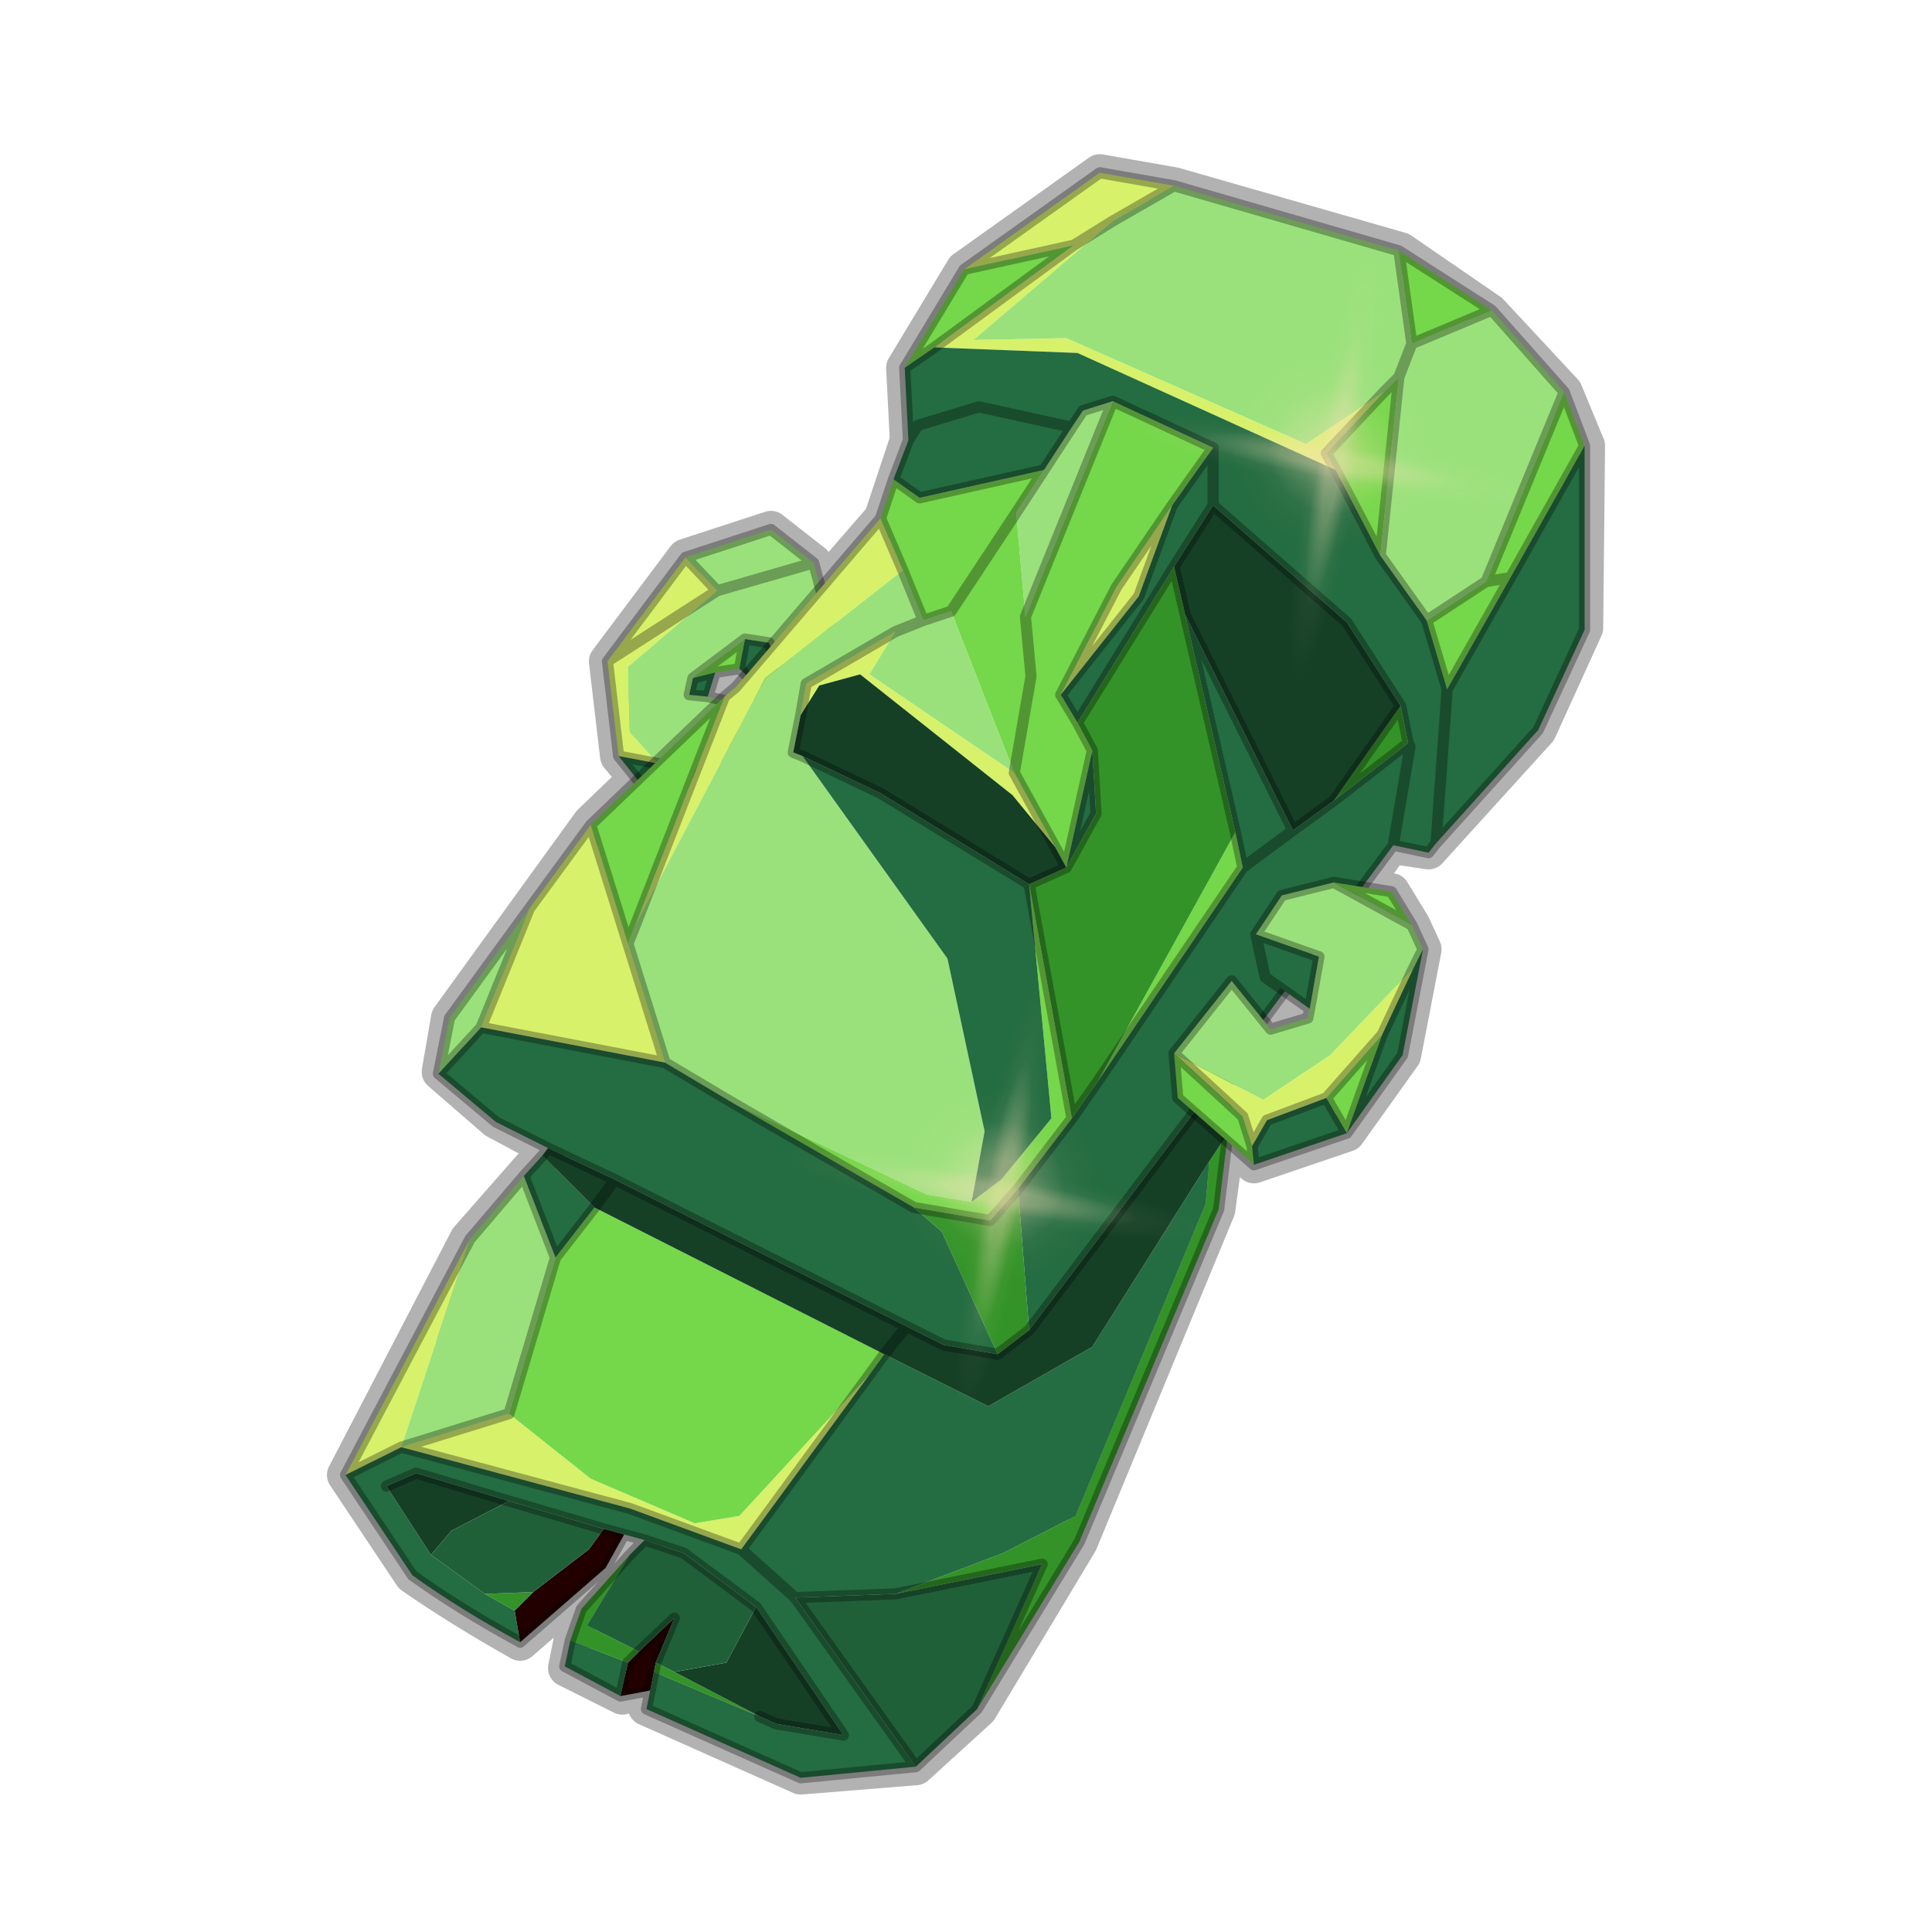 <?xml version="1.0" encoding="UTF-8" standalone="no"?>
<svg xmlns:xlink="http://www.w3.org/1999/xlink" height="52.0px" width="52.0px" xmlns="http://www.w3.org/2000/svg">
  <g transform="matrix(1.0, 0.0, 0.0, 1.0, 0.0, 0.0)">
    <use height="54.0" transform="matrix(1.0, 0.0, 0.0, 1.0, -1.0, -1.0)" width="54.0" xlink:href="#shape0"/>
    <use height="0.0" transform="matrix(0.092, 0.04, -0.028, 0.05, 34.0, 10.55)" width="0.0" xlink:href="#sprite0"/>
    <use height="0.0" transform="matrix(0.079, 0.035, -0.084, 0.188, 27.2, 29.45)" width="0.0" xlink:href="#sprite0"/>
    <use height="0.0" transform="matrix(0.022, 0.01, -0.04, 0.055, 27.5, 15.45)" width="0.0" xlink:href="#sprite0"/>
    <use height="0.0" transform="matrix(0.085, 0.037, -0.025, 0.035, 19.7, 31.4)" width="0.0" xlink:href="#sprite0"/>
    <use height="81.5" transform="matrix(0.144, 0.025, -0.025, 0.144, 22.0, 25.35)" width="81.5" xlink:href="#sprite1"/>
    <use height="81.5" transform="matrix(0.144, 0.025, -0.025, 0.144, 30.95, 5.6)" width="81.5" xlink:href="#sprite1"/>
  </g>
  <defs>
    <g id="shape0" transform="matrix(1.0, 0.0, 0.0, 1.0, 1.0, 1.0)">
      <path d="M52.0 0.0 L52.0 52.0 0.0 52.0 0.0 0.0 52.0 0.0" fill="#795fa9" fill-opacity="0.0" fill-rule="evenodd" stroke="none"/>
      <path d="M29.6 4.65 L25.95 7.25 24.35 9.9 24.45 11.85 23.75 13.95 22.1 15.85 21.9 15.15 20.75 14.25 18.45 15.0 16.35 17.8 16.65 20.35 17.15 20.95 15.9 22.15 12.1 27.4 11.85 28.85 13.35 30.15 14.75 30.9 12.6 33.35 9.3 39.7 11.1 42.4 Q12.4 43.3 14.0 44.2 L16.3 42.2 16.8 41.3 17.3 41.45 15.65 43.3 15.4 44.15 15.25 44.9 16.75 45.65 17.5 45.45 17.4 45.95 21.55 47.8 24.65 47.55 26.35 46.0 29.05 41.5 32.75 32.55 33.0 30.7 33.75 31.35 36.25 30.5 37.75 28.4 38.3 25.55 38.0 24.9 37.45 24.0 36.65 23.85 37.45 22.75 38.45 22.9 41.4 19.65 42.65 16.9 42.7 12.0 42.1 10.55 40.1 8.4 37.7 6.75 31.6 5.0 29.6 4.65 M20.1 18.15 L19.4 18.85 19.05 18.75 19.25 18.1 19.9 18.0 20.1 18.15 M35.25 27.15 L35.2 27.4 34.2 27.7 34.0 27.45 34.6 26.65 35.25 27.15" fill="none" stroke="#000000" stroke-linecap="round" stroke-linejoin="round" stroke-opacity="0.302" stroke-width="1.0"/>
      <path d="M18.45 15.0 L19.3 15.9 16.9 17.95 16.95 19.7 17.7 20.55 16.65 20.35 16.35 17.8 18.45 15.0 M19.3 15.9 L16.35 17.8 19.3 15.9" fill="#d7f16b" fill-rule="evenodd" stroke="none"/>
      <path d="M18.45 15.0 L20.75 14.25 21.9 15.15 19.3 15.9 21.9 15.15 22.5 17.4 18.95 20.75 17.7 20.55 16.95 19.7 16.9 17.95 19.3 15.9 18.45 15.0 M20.45 18.5 L21.0 18.1 20.7 17.3 20.05 17.2 18.65 18.25 18.55 18.7 19.05 18.75 19.9 18.95 20.45 18.5" fill="#9ae17b" fill-rule="evenodd" stroke="none"/>
      <path d="M20.05 17.2 L19.9 18.0 19.25 18.1 18.65 18.25 20.05 17.2" fill="#75d74a" fill-rule="evenodd" stroke="none"/>
      <path d="M18.95 20.75 L17.65 21.6 16.65 20.35 17.7 20.55 18.95 20.75 M20.45 18.5 L19.9 18.0 20.05 17.2 20.7 17.3 21.0 18.1 20.45 18.5 M19.25 18.1 L19.05 18.75 18.55 18.7 18.65 18.25 19.25 18.1" fill="#246c41" fill-rule="evenodd" stroke="none"/>
      <path d="M21.9 15.15 L20.75 14.25 18.45 15.0 19.3 15.9 21.9 15.15 22.5 17.4 18.95 20.75 17.65 21.6 16.65 20.35 16.35 17.8 18.45 15.0 M19.9 18.0 L20.45 18.5 21.0 18.1 20.7 17.3 20.05 17.2 19.9 18.0 19.25 18.1 19.05 18.75 19.9 18.95 20.45 18.5 M18.65 18.25 L19.25 18.1 M19.05 18.75 L18.55 18.7 18.65 18.25 20.05 17.2 M17.7 20.55 L18.95 20.75 M16.65 20.35 L17.7 20.55 M16.35 17.8 L19.3 15.9" fill="none" stroke="#000000" stroke-linecap="round" stroke-linejoin="round" stroke-opacity="0.302" stroke-width="0.3"/>
      <path d="M17.5 45.5 L16.7 45.65 16.9 44.75 17.2 44.45 18.15 43.55 17.65 44.75 17.6 45.0 17.5 45.5 M16.8 41.3 L16.3 42.2 14.0 44.2 13.85 43.35 14.35 42.85 15.85 41.7 16.25 41.15 16.8 41.3" fill="#220000" fill-rule="evenodd" stroke="none"/>
      <path d="M9.3 39.7 L12.65 33.35 10.8 38.95 9.3 39.7 M14.25 24.45 L15.9 22.2 16.9 25.4 17.9 28.6 12.95 27.65 14.25 24.45 M19.5 18.75 L19.8 18.5 23.7 13.95 24.3 15.35 20.6 18.25 17.1 24.9 19.5 18.75 M25.95 7.25 L29.6 4.65 31.6 5.0 29.95 5.95 26.2 9.15 28.7 9.1 35.15 11.95 37.25 10.55 35.7 12.2 35.95 12.65 29.0 9.5 25.15 9.35 28.9 6.6 29.95 5.95 28.9 6.6 25.95 7.25 M31.55 13.6 L30.65 16.05 28.55 18.7 30.05 15.8 31.55 13.6 M21.55 19.25 L21.7 18.4 24.1 17.0 23.4 18.15 27.3 20.8 28.4 22.8 27.25 21.4 23.15 18.15 22.05 18.45 21.55 19.25 M23.4 37.0 L19.95 41.7 16.95 40.6 10.8 38.95 13.7 38.05 15.9 39.8 18.7 41.0 19.9 40.8 23.4 37.0" fill="#d7f16b" fill-rule="evenodd" stroke="none"/>
      <path d="M40.15 8.35 L42.1 10.55 40.0 15.65 38.4 16.7 37.15 14.95 37.65 10.15 37.25 10.55 35.15 11.95 28.7 9.1 26.2 9.15 29.95 5.95 31.6 5.0 37.65 6.75 38.0 9.25 40.15 8.35 M12.65 33.35 L14.1 31.65 14.95 33.85 13.7 38.05 10.8 38.95 12.65 33.35 M11.8 28.9 L12.1 27.4 14.25 24.45 12.95 27.65 11.8 28.9 M37.65 10.15 L38.0 9.25 37.65 10.15 M28.1 12.65 L28.85 11.5 29.15 11.05 29.95 10.8 27.6 16.6 27.35 13.8 28.1 12.65 M24.85 16.7 L24.1 17.0 24.85 16.7 25.6 16.45 27.3 20.8 23.4 18.15 24.1 17.0 21.7 18.4 21.55 19.25 21.35 20.25 21.6 20.35 25.5 25.8 26.5 30.45 26.15 32.35 24.95 32.15 19.75 29.7 17.9 28.6 16.9 25.4 17.1 24.9 20.6 18.25 24.3 15.35 24.85 16.7" fill="#9ae17b" fill-rule="evenodd" stroke="none"/>
      <path d="M37.65 6.75 L40.15 8.35 38.0 9.25 37.65 6.75 M42.1 10.55 L42.65 12.0 40.65 15.55 40.0 15.65 42.1 10.55 M15.9 22.2 L19.5 18.75 17.1 24.9 16.9 25.4 15.9 22.2 M23.7 13.95 L24.05 12.9 24.75 13.4 28.1 12.65 27.35 13.8 27.6 16.6 29.95 10.8 32.65 12.05 31.55 13.6 30.05 15.8 28.55 18.7 29.0 19.45 29.4 20.2 28.7 23.35 28.4 22.8 27.3 20.8 25.6 16.45 24.85 16.7 24.3 15.35 23.7 13.95 M24.35 9.9 L25.95 7.25 28.9 6.6 25.15 9.35 24.35 9.9 M38.4 16.7 L40.0 15.65 40.65 15.55 38.95 18.55 38.4 16.7 M35.95 12.65 L35.7 12.2 37.25 10.55 37.65 10.15 37.15 14.95 35.95 12.65 M33.45 23.35 L29.55 29.1 33.25 22.4 33.45 23.35 M28.85 30.1 L27.4 32.0 26.65 32.85 24.6 32.5 19.75 29.7 24.95 32.15 26.15 32.35 26.95 31.75 28.3 30.1 27.7 23.8 28.85 30.1 M27.35 13.8 L25.6 16.45 27.35 13.8 M27.6 16.6 L27.75 18.2 27.3 20.8 27.75 18.2 27.6 16.6 M23.8 36.45 L23.4 37.0 19.9 40.8 18.7 41.0 15.9 39.8 13.7 38.05 14.95 33.85 16.0 32.5 23.8 36.45" fill="#75d74a" fill-rule="evenodd" stroke="none"/>
      <path d="M33.05 30.5 L32.8 32.55 29.05 41.5 26.3 46.0 28.05 42.1 24.1 42.9 27.0 41.8 28.95 40.8 32.45 32.4 32.55 31.25 33.05 30.5 M15.35 44.15 L15.65 43.3 16.95 41.85 15.8 43.75 17.2 44.45 16.9 44.75 15.35 44.15 M29.0 19.45 L31.6 15.25 31.9 16.55 33.25 22.4 29.55 29.1 28.85 30.1 27.7 23.8 28.7 23.35 29.5 21.9 29.4 20.2 29.0 19.45 M37.7 19.0 L37.9 20.0 35.9 21.55 37.7 19.0 M27.4 32.0 L27.7 35.8 26.85 36.45 25.35 33.15 24.6 32.5 26.65 32.85 27.4 32.0 M13.05 42.9 L14.35 42.85 13.85 43.35 13.05 42.9 M17.6 45.0 L17.65 44.75 18.15 45.0 20.45 46.2 17.6 45.0" fill="#339328" fill-rule="evenodd" stroke="none"/>
      <path d="M42.65 12.0 L42.65 16.95 41.4 19.65 38.65 22.7 38.45 22.95 37.5 22.75 33.3 28.4 27.7 35.8 27.4 32.0 28.85 30.1 29.55 29.1 33.45 23.35 33.25 22.4 31.9 16.55 34.8 22.35 35.9 21.55 37.9 20.0 37.7 19.0 36.25 16.75 32.65 13.6 31.6 15.25 29.0 19.45 28.55 18.7 30.65 16.05 31.55 13.6 32.65 12.05 32.65 13.6 32.65 12.05 29.95 10.8 29.15 11.05 28.85 11.5 28.1 12.65 24.75 13.4 24.05 12.9 24.45 11.85 24.35 9.9 25.15 9.35 29.0 9.5 35.95 12.65 37.15 14.95 38.4 16.7 38.95 18.55 40.65 15.55 42.65 12.0 M24.65 47.55 L21.55 47.85 17.4 46.0 17.5 45.5 17.6 45.0 20.45 46.2 20.9 46.4 22.7 46.7 20.35 43.25 18.4 41.8 17.35 41.45 16.8 41.3 16.25 41.15 13.7 40.4 11.2 39.65 10.4 40.0 11.6 41.85 13.05 42.9 13.85 43.35 14.0 44.2 Q12.35 43.3 11.1 42.4 L9.3 39.7 10.8 38.95 16.95 40.6 19.95 41.7 23.4 37.0 23.8 36.45 26.6 37.85 29.4 36.25 32.55 31.25 32.45 32.4 28.95 40.8 27.0 41.8 24.1 42.9 21.4 43.0 19.95 41.7 21.4 43.0 24.65 47.55 M16.7 45.65 L15.2 44.85 15.35 44.15 16.9 44.75 16.7 45.65 M14.1 31.65 L14.6 31.1 16.0 32.5 14.95 33.85 14.1 31.65 M14.75 30.9 L13.35 30.2 11.8 28.9 12.95 27.65 17.9 28.6 19.75 29.7 24.6 32.5 25.35 33.15 26.85 36.45 25.4 36.2 24.4 35.7 16.55 31.75 14.75 30.9 M37.5 22.75 L37.95 20.1 37.9 20.0 37.95 20.1 37.5 22.75 M33.45 23.35 L34.8 22.35 33.45 23.35 M38.95 18.55 L38.65 22.7 38.95 18.55 M28.85 11.5 L26.35 10.95 24.7 11.45 24.45 11.85 24.7 11.45 26.35 10.95 28.85 11.5 M26.15 32.35 L26.5 30.45 25.5 25.8 21.6 20.35 23.7 21.35 27.7 23.8 28.3 30.1 26.95 31.75 26.15 32.35 M29.4 20.2 L29.5 21.9 28.7 23.35 29.4 20.2" fill="#246c41" fill-rule="evenodd" stroke="none"/>
      <path d="M33.3 28.4 L33.05 30.5 32.55 31.25 29.4 36.25 26.6 37.85 23.8 36.45 24.4 35.7 23.8 36.45 16.0 32.5 14.6 31.1 14.75 30.9 16.55 31.75 16.0 32.5 16.55 31.75 24.4 35.7 25.4 36.2 26.85 36.45 27.7 35.8 33.3 28.4 M31.6 15.25 L32.65 13.6 36.25 16.75 37.7 19.0 35.9 21.55 34.8 22.35 31.9 16.55 31.6 15.25 M21.6 20.35 L21.35 20.25 21.55 19.25 22.05 18.45 23.15 18.15 27.25 21.4 28.4 22.8 28.7 23.35 27.7 23.8 23.7 21.35 21.6 20.35 M13.7 40.4 L12.15 41.2 11.6 41.85 10.4 40.0 11.2 39.65 13.7 40.4 M20.45 46.2 L18.15 45.0 19.55 44.75 20.35 43.25 22.7 46.7 20.9 46.4 20.45 46.2" fill="#154026" fill-rule="evenodd" stroke="none"/>
      <path d="M26.3 46.0 L24.65 47.55 21.4 43.0 24.1 42.9 28.05 42.1 26.3 46.0 M16.95 41.85 L17.35 41.45 18.4 41.8 20.35 43.25 19.55 44.75 18.15 45.0 17.65 44.75 18.15 43.55 17.2 44.45 15.8 43.75 16.95 41.85 M16.25 41.15 L15.85 41.7 14.35 42.85 13.05 42.9 11.6 41.85 12.15 41.2 13.7 40.4 16.25 41.15" fill="#206039" fill-rule="evenodd" stroke="none"/>
      <path d="M37.65 6.75 L40.15 8.35 42.1 10.55 42.65 12.0 42.65 16.95 41.4 19.65 38.65 22.7 38.45 22.95 37.5 22.75 33.3 28.4 33.05 30.5 32.8 32.55 29.05 41.5 26.3 46.0 24.65 47.55 21.55 47.85 17.4 46.0 17.5 45.5 16.7 45.65 15.2 44.85 15.35 44.15 15.65 43.3 16.95 41.85 17.35 41.45 16.8 41.3 16.3 42.2 14.0 44.2 Q12.35 43.3 11.1 42.4 L9.3 39.7 12.65 33.35 14.1 31.65 14.6 31.1 14.75 30.9 13.35 30.2 11.8 28.9 12.1 27.4 14.25 24.45 15.9 22.2 19.5 18.75 19.8 18.5 23.7 13.95 24.05 12.9 24.45 11.85 24.35 9.9 25.95 7.25 29.6 4.65 31.6 5.0 37.65 6.75 38.0 9.25 40.15 8.35 M38.4 16.7 L40.0 15.65 42.1 10.55 M40.65 15.55 L42.65 12.0 M40.65 15.55 L40.0 15.65 M37.25 10.55 L35.7 12.2 35.95 12.65 37.15 14.95 37.65 10.15 37.25 10.55 M29.95 5.95 L28.9 6.6 25.15 9.35 24.35 9.9 M32.65 13.6 L32.65 12.05 31.55 13.6 30.65 16.05 28.55 18.7 29.0 19.45 31.6 15.25 32.65 13.6 36.25 16.75 37.7 19.0 37.9 20.0 37.95 20.1 37.5 22.75 M31.6 15.25 L31.9 16.55 34.8 22.35 35.9 21.55 37.7 19.0 M34.8 22.35 L33.45 23.35 29.55 29.1 28.85 30.1 27.4 32.0 26.65 32.85 24.6 32.5 19.75 29.7 17.9 28.6 12.95 27.65 14.25 24.45 M27.7 35.8 L33.3 28.4 M33.45 23.35 L33.25 22.4 31.9 16.55 M35.9 21.55 L37.9 20.0 M38.65 22.7 L38.95 18.55 38.4 16.7 37.15 14.95 M38.0 9.25 L37.65 10.15 M38.95 18.55 L40.65 15.55 M25.95 7.25 L28.9 6.6 M29.95 10.8 L29.15 11.05 28.85 11.5 28.1 12.65 27.35 13.8 25.6 16.45 24.85 16.7 24.3 15.35 23.7 13.95 M27.6 16.6 L29.95 10.8 32.65 12.05 M24.05 12.9 L24.75 13.4 28.1 12.65 M24.45 11.85 L24.7 11.45 26.35 10.95 28.85 11.5 M24.1 17.0 L24.85 16.7 M17.1 24.9 L16.9 25.4 17.9 28.6 M21.6 20.35 L21.35 20.25 21.55 19.25 21.7 18.4 24.1 17.0 M27.3 20.8 L27.75 18.2 27.6 16.6 M28.4 22.8 L27.3 20.8 M17.1 24.9 L19.5 18.75 M15.9 22.2 L16.9 25.4 M29.4 20.2 L29.0 19.45 M29.4 20.2 L29.5 21.9 28.7 23.35 27.7 23.8 28.85 30.1 M28.7 23.35 L29.4 20.2 M21.6 20.35 L23.7 21.35 27.7 23.8 M28.7 23.35 L28.4 22.8 M31.55 13.6 L30.05 15.8 28.55 18.7 M26.85 36.45 L25.4 36.2 24.4 35.7 23.8 36.45 23.4 37.0 19.95 41.7 21.4 43.0 24.1 42.9 28.05 42.1 26.3 46.0 M26.85 36.45 L27.7 35.8 M14.95 33.85 L16.0 32.5 16.55 31.75 14.75 30.9 M16.25 41.15 L13.7 40.4 11.2 39.65 10.4 40.0 M20.35 43.25 L18.4 41.8 17.35 41.45 M16.25 41.15 L16.8 41.3 M17.65 44.75 L17.6 45.0 17.5 45.5 M17.65 44.75 L18.15 43.55 17.2 44.45 16.9 44.75 16.7 45.65 M20.35 43.25 L22.7 46.7 20.9 46.4 20.45 46.2 M10.8 38.95 L16.95 40.6 19.95 41.7 M16.55 31.75 L24.4 35.7 M10.8 38.95 L9.3 39.7 M13.7 38.05 L10.8 38.95 M13.7 38.05 L14.95 33.85 14.1 31.65 M24.65 47.55 L21.4 43.0 M12.95 27.65 L11.8 28.9 M29.95 5.95 L31.6 5.0" fill="none" stroke="#000000" stroke-linecap="round" stroke-linejoin="round" stroke-opacity="0.302" stroke-width="0.3"/>
      <path d="M38.05 26.05 L37.2 27.85 35.7 29.55 34.1 30.15 33.7 30.85 33.45 30.05 31.6 28.35 34.0 29.6 35.8 28.4 38.05 26.05" fill="#d7f16b" fill-rule="evenodd" stroke="none"/>
      <path d="M35.9 23.75 L38.0 24.9 38.3 25.55 38.05 26.05 35.8 28.4 34.0 29.6 31.6 28.35 33.15 26.4 34.2 27.7 35.2 27.4 35.25 27.15 35.5 25.75 33.8 25.15 34.5 24.1 35.9 23.75" fill="#9ae17b" fill-rule="evenodd" stroke="none"/>
      <path d="M35.9 23.75 L37.45 24.0 38.0 24.9 35.9 23.75 M33.75 31.35 L31.7 29.55 31.6 28.35 33.45 30.05 33.7 30.85 33.75 31.35 M37.2 27.85 L36.25 30.5 35.7 29.55 37.2 27.85" fill="#75d74a" fill-rule="evenodd" stroke="none"/>
      <path d="M38.3 25.55 L37.75 28.4 36.25 30.5 33.75 31.35 33.7 30.85 34.1 30.15 35.7 29.55 36.25 30.5 37.2 27.85 38.05 26.05 38.3 25.55 M35.25 27.15 L34.05 26.3 33.8 25.15 35.5 25.75 35.25 27.15" fill="#246c41" fill-rule="evenodd" stroke="none"/>
      <path d="M38.0 24.9 L37.45 24.0 35.9 23.75 38.0 24.9 38.3 25.55 37.75 28.4 36.25 30.5 33.75 31.35 31.7 29.55 31.6 28.35 33.15 26.4 34.2 27.7 35.2 27.4 35.25 27.15 34.05 26.3 33.8 25.15 34.5 24.1 35.9 23.75 M38.3 25.55 L38.05 26.05 37.2 27.85 36.25 30.5 35.7 29.55 34.1 30.15 33.7 30.85 33.75 31.35 M33.8 25.15 L35.5 25.75 35.25 27.15 M35.7 29.55 L37.2 27.85 M33.7 30.85 L33.45 30.05 31.6 28.35" fill="none" stroke="#000000" stroke-linecap="round" stroke-linejoin="round" stroke-opacity="0.302" stroke-width="0.3"/>
    </g>
    <g id="sprite1" transform="matrix(1.0, 0.0, 0.0, 1.0, 0.0, 0.0)">
      <use height="26.7" transform="matrix(0.004, -1.351, 1.393, 0.02, 22.09, 56.026)" width="26.7" xlink:href="#sprite2"/>
      <use height="26.7" transform="matrix(0.009, -3.049, 0.372, 0.005, 36.507, 81.377)" width="26.7" xlink:href="#sprite2"/>
      <use height="26.7" transform="matrix(3.049, 0.009, -0.005, 0.372, 0.122, 35.107)" width="26.7" xlink:href="#sprite2"/>
    </g>
    <g id="sprite2" transform="matrix(1.0, 0.0, 0.0, 1.0, 13.35, 13.35)">
      <use height="26.7" transform="matrix(1.0, 0.0, 0.0, 1.0, -13.35, -13.35)" width="26.7" xlink:href="#shape1"/>
    </g>
    <g id="shape1" transform="matrix(1.0, 0.0, 0.0, 1.0, 13.35, 13.35)">
      <path d="M9.3 -9.85 Q13.35 -5.8 13.35 0.0 13.35 5.8 9.3 9.3 5.8 13.35 0.0 13.35 -5.8 13.35 -9.85 9.3 -13.35 5.8 -13.35 0.0 -13.35 -5.8 -9.85 -9.85 -5.8 -13.35 0.0 -13.35 5.8 -13.35 9.3 -9.85" fill="url(#gradient0)" fill-rule="evenodd" stroke="none"/>
    </g>
    <radialGradient cx="0" cy="0" gradientTransform="matrix(0.021, 0.0, 0.0, 0.021, 0.0, 0.0)" gradientUnits="userSpaceOnUse" id="gradient0" r="819.2" spreadMethod="pad">
      <stop offset="0.196" stop-color="#fee3bc" stop-opacity="0.286"/>
      <stop offset="0.502" stop-color="#fee3bc" stop-opacity="0.043"/>
      <stop offset="0.761" stop-color="#ffe3bd" stop-opacity="0.0"/>
    </radialGradient>
  </defs>
</svg>
